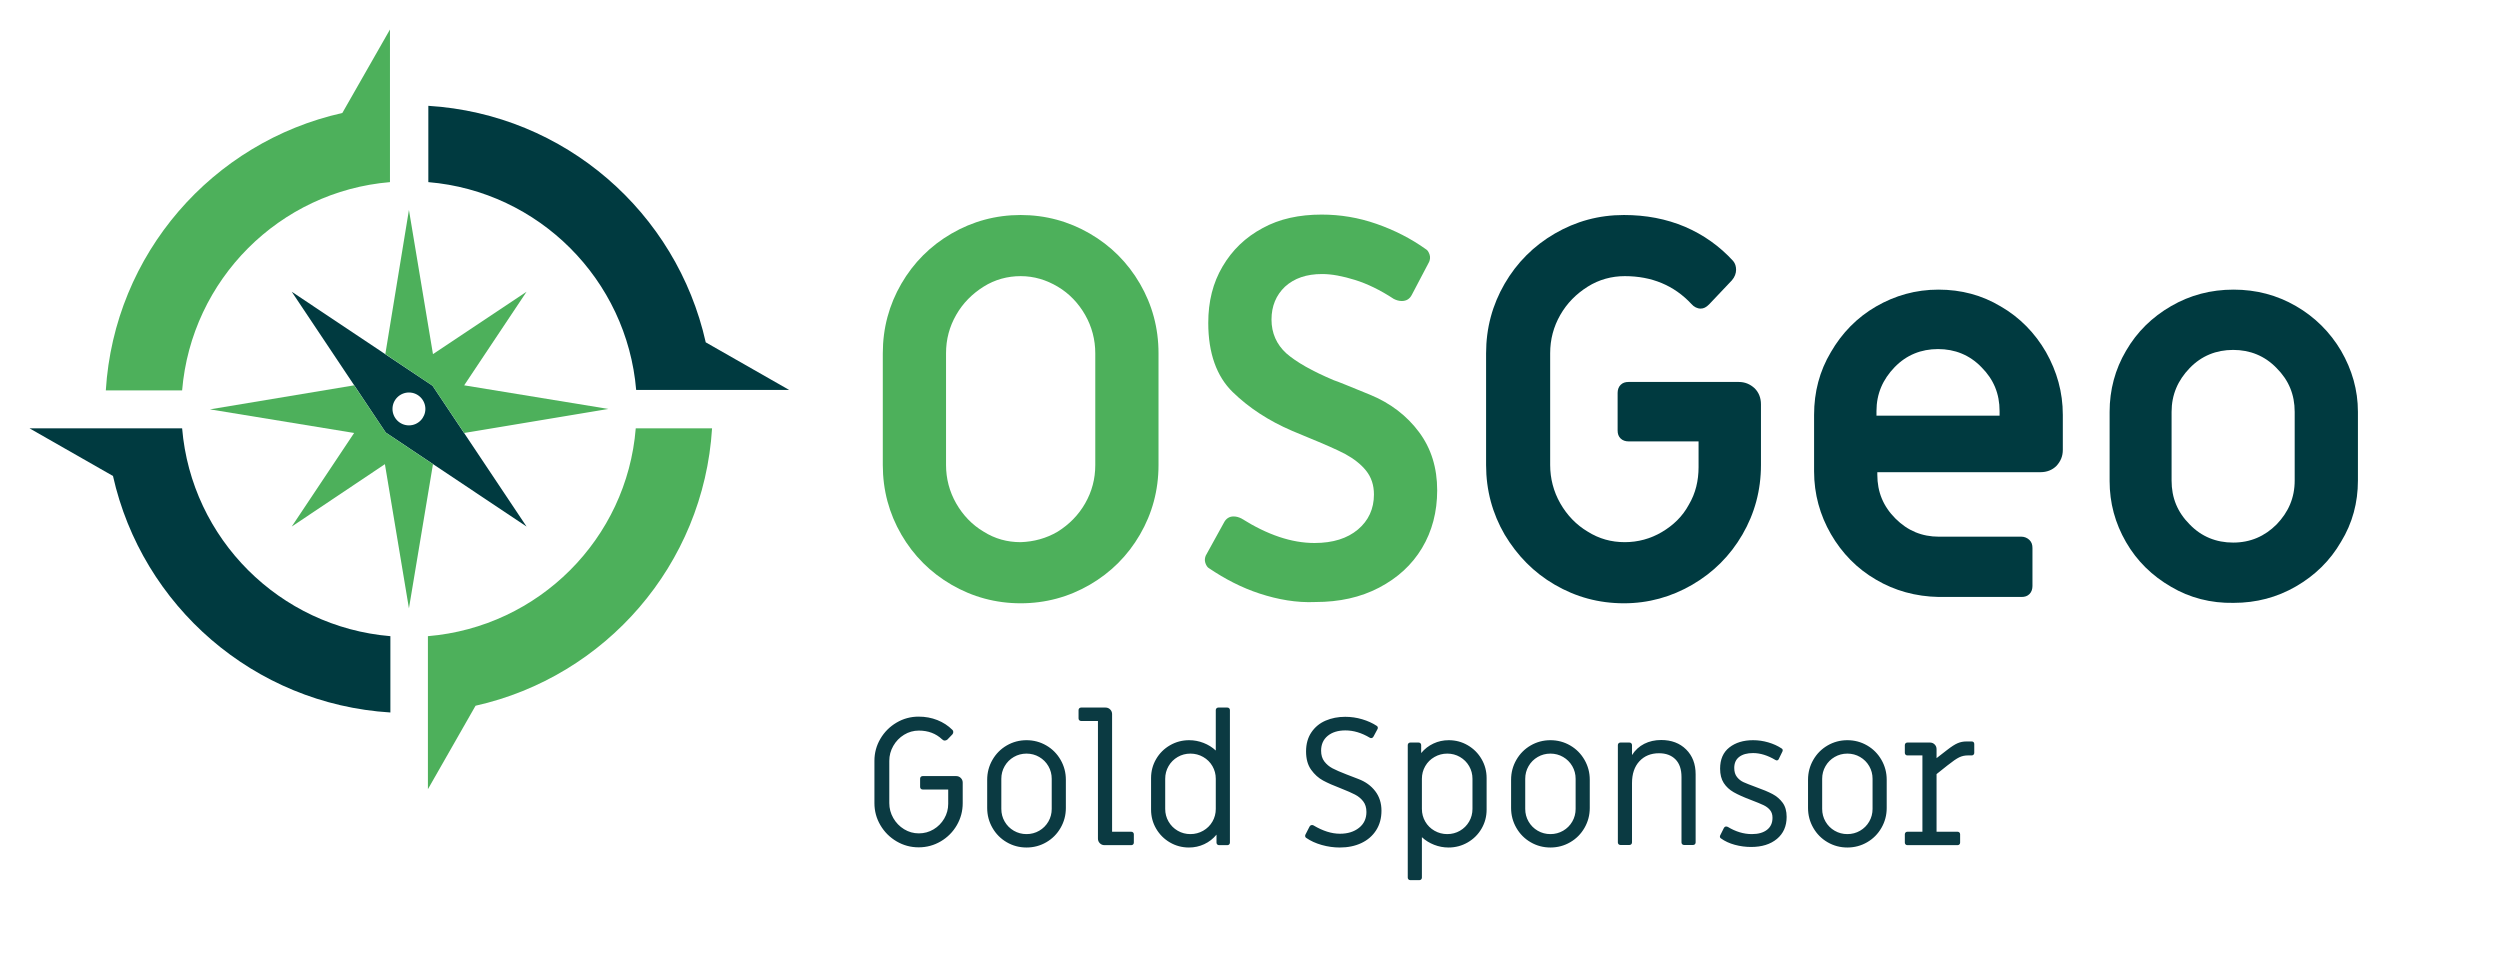 <?xml version="1.0" encoding="UTF-8"?>
<svg width="593px" height="228px" viewBox="0 0 593 228" version="1.1" xmlns="http://www.w3.org/2000/svg" xmlns:xlink="http://www.w3.org/1999/xlink">
    <!-- Generator: Sketch 46.2 (44496) - http://www.bohemiancoding.com/sketch -->
    <title>OSGeo_gold_sponsor</title>
    <desc>Created with Sketch.</desc>
    <defs></defs>
    <g id="Page-1" stroke="none" stroke-width="1" fill="none" fill-rule="evenodd">
        <g id="OSGeo_gold_sponsor">
            <path d="M212.66,199.568 C211.055,198.622 209.779,197.346 208.833,195.741 C207.887,194.136 207.414,192.387 207.414,190.495 L207.414,180.476 C207.414,178.584 207.887,176.835 208.833,175.23 C209.779,173.625 211.055,172.349 212.66,171.403 C214.266,170.457 216.014,169.984 217.906,169.984 C219.483,169.984 220.959,170.256 222.335,170.801 C223.711,171.346 224.901,172.12 225.904,173.123 C226.048,173.238 226.119,173.41 226.119,173.639 C226.119,173.84 226.048,174.026 225.904,174.198 C225.704,174.427 225.302,174.843 224.7,175.445 C224.5,175.588 224.299,175.66 224.098,175.66 C223.869,175.66 223.654,175.56 223.453,175.359 C221.991,173.983 220.157,173.295 217.949,173.295 C216.688,173.295 215.52,173.625 214.445,174.284 C213.37,174.943 212.517,175.825 211.886,176.929 C211.256,178.032 210.94,179.215 210.94,180.476 L210.94,190.495 C210.94,191.756 211.256,192.939 211.886,194.043 C212.517,195.146 213.37,196.028 214.445,196.687 C215.52,197.346 216.688,197.676 217.949,197.676 C219.211,197.676 220.372,197.361 221.432,196.73 C222.493,196.099 223.339,195.247 223.969,194.172 C224.6,193.097 224.915,191.928 224.915,190.667 L224.915,187.27 L218.852,187.27 C218.68,187.27 218.537,187.213 218.422,187.098 C218.308,186.983 218.25,186.84 218.25,186.668 L218.25,184.69 C218.25,184.518 218.308,184.375 218.422,184.26 C218.537,184.145 218.68,184.088 218.852,184.088 L226.807,184.088 C227.237,184.088 227.603,184.239 227.904,184.54 C228.205,184.841 228.355,185.206 228.355,185.636 L228.355,190.495 C228.355,192.387 227.889,194.136 226.958,195.741 C226.026,197.346 224.758,198.622 223.152,199.568 C221.547,200.514 219.798,200.987 217.906,200.987 C216.014,200.987 214.266,200.514 212.66,199.568 Z M238.804,199.783 C237.371,198.952 236.239,197.812 235.407,196.365 C234.576,194.917 234.16,193.347 234.16,191.656 L234.16,184.948 C234.16,183.257 234.576,181.687 235.407,180.24 C236.239,178.792 237.371,177.652 238.804,176.821 C240.238,175.99 241.8,175.574 243.491,175.574 C245.183,175.574 246.745,175.99 248.178,176.821 C249.612,177.652 250.744,178.792 251.575,180.24 C252.407,181.687 252.822,183.257 252.822,184.948 L252.822,191.656 C252.822,193.347 252.407,194.917 251.575,196.365 C250.744,197.812 249.612,198.952 248.178,199.783 C246.745,200.614 245.183,201.03 243.491,201.03 C241.8,201.03 240.238,200.614 238.804,199.783 Z M246.501,197.053 C247.419,196.522 248.142,195.798 248.673,194.881 C249.203,193.964 249.468,192.96 249.468,191.871 L249.468,184.733 C249.468,183.644 249.203,182.64 248.673,181.723 C248.142,180.806 247.419,180.082 246.501,179.552 C245.584,179.021 244.581,178.756 243.491,178.756 C242.402,178.756 241.399,179.021 240.481,179.552 C239.564,180.082 238.84,180.806 238.31,181.723 C237.779,182.64 237.514,183.644 237.514,184.733 L237.514,191.871 C237.514,192.96 237.779,193.964 238.31,194.881 C238.84,195.798 239.564,196.522 240.481,197.053 C241.399,197.583 242.402,197.848 243.491,197.848 C244.581,197.848 245.584,197.583 246.501,197.053 Z M260.885,200.02 C260.584,199.719 260.433,199.353 260.433,198.923 L260.433,171.016 L256.434,171.016 C256.262,171.016 256.119,170.959 256.004,170.844 C255.89,170.729 255.832,170.586 255.832,170.414 L255.832,168.436 C255.832,168.264 255.89,168.121 256.004,168.006 C256.119,167.891 256.262,167.834 256.434,167.834 L262.239,167.834 C262.669,167.834 263.035,167.985 263.336,168.286 C263.637,168.587 263.787,168.952 263.787,169.382 L263.787,197.289 L268.345,197.289 C268.517,197.289 268.661,197.346 268.775,197.461 C268.89,197.576 268.947,197.719 268.947,197.891 L268.947,199.869 C268.947,200.041 268.89,200.184 268.775,200.299 C268.661,200.414 268.517,200.471 268.345,200.471 L261.981,200.471 C261.551,200.471 261.186,200.321 260.885,200.02 Z M277.504,199.826 C276.128,199.023 275.039,197.934 274.236,196.558 C273.434,195.182 273.032,193.677 273.032,192.043 L273.032,184.561 C273.032,182.927 273.434,181.422 274.236,180.046 C275.039,178.67 276.135,177.581 277.526,176.778 C278.916,175.975 280.428,175.574 282.062,175.574 C283.238,175.574 284.377,175.789 285.481,176.219 C286.584,176.649 287.552,177.251 288.383,178.025 L288.383,168.436 C288.383,168.264 288.441,168.121 288.555,168.006 C288.67,167.891 288.813,167.834 288.985,167.834 L291.135,167.834 C291.307,167.834 291.451,167.891 291.565,168.006 C291.68,168.121 291.737,168.264 291.737,168.436 L291.737,199.869 C291.737,200.041 291.68,200.184 291.565,200.299 C291.451,200.414 291.307,200.471 291.135,200.471 L289.157,200.471 C288.985,200.471 288.842,200.414 288.727,200.299 C288.613,200.184 288.555,200.041 288.555,199.869 L288.555,197.977 C287.753,198.952 286.785,199.704 285.653,200.235 C284.52,200.765 283.309,201.03 282.019,201.03 C280.385,201.03 278.88,200.629 277.504,199.826 Z M285.395,197.053 C286.326,196.522 287.057,195.798 287.588,194.881 C288.118,193.964 288.383,192.96 288.383,191.871 L288.383,184.733 C288.383,183.644 288.118,182.64 287.588,181.723 C287.057,180.806 286.326,180.082 285.395,179.552 C284.463,179.021 283.453,178.756 282.363,178.756 C281.274,178.756 280.271,179.021 279.353,179.552 C278.436,180.082 277.712,180.806 277.182,181.723 C276.651,182.64 276.386,183.644 276.386,184.733 L276.386,191.871 C276.386,192.96 276.651,193.964 277.182,194.881 C277.712,195.798 278.436,196.522 279.353,197.053 C280.271,197.583 281.274,197.848 282.363,197.848 C283.453,197.848 284.463,197.583 285.395,197.053 Z M313.517,200.428 C312.098,200.027 310.872,199.468 309.84,198.751 C309.726,198.694 309.647,198.593 309.604,198.45 C309.561,198.307 309.568,198.163 309.625,198.02 L310.614,196.085 C310.758,195.827 310.958,195.698 311.216,195.698 C311.36,195.698 311.474,195.727 311.56,195.784 C313.768,197.103 315.86,197.762 317.838,197.762 C319.673,197.762 321.178,197.296 322.353,196.365 C323.529,195.433 324.116,194.179 324.116,192.602 C324.116,191.57 323.858,190.724 323.342,190.065 C322.826,189.406 322.181,188.875 321.407,188.474 C320.633,188.073 319.558,187.6 318.182,187.055 C316.376,186.367 314.929,185.729 313.839,185.142 C312.75,184.554 311.804,183.701 311.001,182.583 C310.199,181.465 309.797,180.017 309.797,178.24 C309.797,176.463 310.22,174.951 311.066,173.704 C311.911,172.457 313.037,171.532 314.441,170.93 C315.846,170.328 317.394,170.027 319.085,170.027 C320.461,170.027 321.801,170.221 323.106,170.608 C324.41,170.995 325.564,171.518 326.567,172.177 C326.682,172.234 326.761,172.342 326.804,172.5 C326.847,172.657 326.825,172.808 326.739,172.951 L325.793,174.714 C325.707,174.886 325.578,175.001 325.406,175.058 C325.234,175.115 325.062,175.087 324.89,174.972 C322.97,173.825 321.049,173.252 319.128,173.252 C317.38,173.252 315.982,173.682 314.936,174.542 C313.889,175.402 313.366,176.577 313.366,178.068 C313.366,179.1 313.624,179.953 314.14,180.627 C314.656,181.3 315.294,181.838 316.054,182.239 C316.813,182.64 317.896,183.113 319.3,183.658 C319.558,183.773 320.526,184.145 322.203,184.776 C323.88,185.407 325.213,186.367 326.202,187.657 C327.191,188.947 327.685,190.495 327.685,192.301 C327.685,194.078 327.262,195.626 326.417,196.945 C325.571,198.264 324.403,199.274 322.912,199.977 C321.422,200.679 319.716,201.03 317.795,201.03 C316.362,201.03 314.936,200.829 313.517,200.428 Z M334.092,208.598 C333.978,208.483 333.92,208.34 333.92,208.168 L333.92,176.735 C333.92,176.563 333.978,176.42 334.092,176.305 C334.207,176.19 334.35,176.133 334.522,176.133 L336.5,176.133 C336.672,176.133 336.816,176.19 336.93,176.305 C337.045,176.42 337.102,176.563 337.102,176.735 L337.102,178.627 C337.905,177.652 338.872,176.9 340.005,176.37 C341.137,175.839 342.348,175.574 343.638,175.574 C345.272,175.574 346.777,175.975 348.153,176.778 C349.529,177.581 350.619,178.67 351.421,180.046 C352.224,181.422 352.625,182.927 352.625,184.561 L352.625,192.043 C352.625,193.677 352.224,195.182 351.421,196.558 C350.619,197.934 349.522,199.023 348.132,199.826 C346.741,200.629 345.229,201.03 343.595,201.03 C342.42,201.03 341.28,200.815 340.177,200.385 C339.073,199.955 338.106,199.353 337.274,198.579 L337.274,208.168 C337.274,208.34 337.217,208.483 337.102,208.598 C336.988,208.713 336.844,208.77 336.672,208.77 L334.522,208.77 C334.35,208.77 334.207,208.713 334.092,208.598 Z M346.304,197.053 C347.222,196.522 347.945,195.798 348.476,194.881 C349.006,193.964 349.271,192.96 349.271,191.871 L349.271,184.733 C349.271,183.644 349.006,182.64 348.476,181.723 C347.945,180.806 347.222,180.082 346.304,179.552 C345.387,179.021 344.384,178.756 343.294,178.756 C342.205,178.756 341.194,179.021 340.263,179.552 C339.331,180.082 338.6,180.806 338.07,181.723 C337.539,182.64 337.274,183.644 337.274,184.733 L337.274,191.871 C337.274,192.96 337.539,193.964 338.07,194.881 C338.6,195.798 339.331,196.522 340.263,197.053 C341.194,197.583 342.205,197.848 343.294,197.848 C344.384,197.848 345.387,197.583 346.304,197.053 Z M363.074,199.783 C361.641,198.952 360.509,197.812 359.677,196.365 C358.846,194.917 358.43,193.347 358.43,191.656 L358.43,184.948 C358.43,183.257 358.846,181.687 359.677,180.24 C360.509,178.792 361.641,177.652 363.074,176.821 C364.508,175.99 366.07,175.574 367.761,175.574 C369.453,175.574 371.015,175.99 372.448,176.821 C373.882,177.652 375.014,178.792 375.845,180.24 C376.677,181.687 377.092,183.257 377.092,184.948 L377.092,191.656 C377.092,193.347 376.677,194.917 375.845,196.365 C375.014,197.812 373.882,198.952 372.448,199.783 C371.015,200.614 369.453,201.03 367.761,201.03 C366.07,201.03 364.508,200.614 363.074,199.783 Z M370.771,197.053 C371.689,196.522 372.412,195.798 372.943,194.881 C373.473,193.964 373.738,192.96 373.738,191.871 L373.738,184.733 C373.738,183.644 373.473,182.64 372.943,181.723 C372.412,180.806 371.689,180.082 370.771,179.552 C369.854,179.021 368.851,178.756 367.761,178.756 C366.672,178.756 365.669,179.021 364.751,179.552 C363.834,180.082 363.11,180.806 362.58,181.723 C362.049,182.64 361.784,183.644 361.784,184.733 L361.784,191.871 C361.784,192.96 362.049,193.964 362.58,194.881 C363.11,195.798 363.834,196.522 364.751,197.053 C365.669,197.583 366.672,197.848 367.761,197.848 C368.851,197.848 369.854,197.583 370.771,197.053 Z M383.929,200.256 C383.815,200.141 383.757,199.998 383.757,199.826 L383.757,176.735 C383.757,176.563 383.815,176.42 383.929,176.305 C384.044,176.19 384.187,176.133 384.359,176.133 L386.509,176.133 C386.681,176.133 386.825,176.19 386.939,176.305 C387.054,176.42 387.111,176.563 387.111,176.735 L387.111,179.1 C387.857,177.925 388.824,177.036 390.014,176.434 C391.203,175.832 392.544,175.531 394.034,175.531 C396.471,175.531 398.442,176.276 399.947,177.767 C401.452,179.258 402.204,181.221 402.204,183.658 L402.204,199.826 C402.204,199.998 402.147,200.141 402.032,200.256 C401.918,200.371 401.774,200.428 401.602,200.428 L399.452,200.428 C399.28,200.428 399.137,200.371 399.022,200.256 C398.908,200.141 398.85,199.998 398.85,199.826 L398.85,184.303 C398.85,182.468 398.37,181.071 397.41,180.111 C396.449,179.15 395.152,178.67 393.518,178.67 C391.598,178.67 390.05,179.301 388.874,180.562 C387.699,181.823 387.111,183.558 387.111,185.765 L387.111,199.826 C387.111,199.998 387.054,200.141 386.939,200.256 C386.825,200.371 386.681,200.428 386.509,200.428 L384.359,200.428 C384.187,200.428 384.044,200.371 383.929,200.256 Z M411.492,200.385 C410.231,200.041 409.142,199.539 408.224,198.88 C408.11,198.823 408.031,198.73 407.988,198.601 C407.945,198.472 407.952,198.335 408.009,198.192 L408.912,196.386 C409.056,196.157 409.242,196.042 409.471,196.042 C409.529,196.042 409.643,196.071 409.815,196.128 C411.707,197.275 413.614,197.848 415.534,197.848 C417.054,197.848 418.25,197.511 419.125,196.838 C419.999,196.164 420.436,195.211 420.436,193.978 C420.436,193.233 420.243,192.624 419.856,192.151 C419.469,191.678 418.96,191.291 418.329,190.99 C417.699,190.689 416.71,190.28 415.362,189.764 C413.614,189.105 412.238,188.488 411.234,187.915 C410.231,187.342 409.443,186.611 408.869,185.722 C408.296,184.833 408.009,183.701 408.009,182.325 C408.009,180.118 408.74,178.441 410.202,177.294 C411.664,176.147 413.542,175.574 415.835,175.574 C417.039,175.574 418.236,175.746 419.426,176.09 C420.615,176.434 421.683,176.921 422.629,177.552 C422.744,177.609 422.816,177.71 422.844,177.853 C422.873,177.996 422.859,178.125 422.801,178.24 L421.941,180.003 C421.884,180.175 421.776,180.29 421.619,180.347 C421.461,180.404 421.296,180.376 421.124,180.261 C419.29,179.172 417.527,178.627 415.835,178.627 C414.431,178.627 413.334,178.928 412.546,179.53 C411.757,180.132 411.363,181.006 411.363,182.153 C411.363,183.042 411.578,183.758 412.008,184.303 C412.438,184.848 412.954,185.256 413.556,185.529 C414.158,185.801 415.119,186.181 416.437,186.668 C418.129,187.27 419.462,187.829 420.436,188.345 C421.411,188.861 422.214,189.549 422.844,190.409 C423.475,191.269 423.79,192.387 423.79,193.763 C423.79,195.97 423.023,197.712 421.49,198.988 C419.956,200.263 417.914,200.901 415.362,200.901 C414.044,200.901 412.754,200.729 411.492,200.385 Z M433.508,199.783 C432.075,198.952 430.943,197.812 430.111,196.365 C429.28,194.917 428.864,193.347 428.864,191.656 L428.864,184.948 C428.864,183.257 429.28,181.687 430.111,180.24 C430.943,178.792 432.075,177.652 433.508,176.821 C434.942,175.99 436.504,175.574 438.195,175.574 C439.887,175.574 441.449,175.99 442.882,176.821 C444.316,177.652 445.448,178.792 446.279,180.24 C447.111,181.687 447.526,183.257 447.526,184.948 L447.526,191.656 C447.526,193.347 447.111,194.917 446.279,196.365 C445.448,197.812 444.316,198.952 442.882,199.783 C441.449,200.614 439.887,201.03 438.195,201.03 C436.504,201.03 434.942,200.614 433.508,199.783 Z M441.205,197.053 C442.123,196.522 442.846,195.798 443.377,194.881 C443.907,193.964 444.172,192.96 444.172,191.871 L444.172,184.733 C444.172,183.644 443.907,182.64 443.377,181.723 C442.846,180.806 442.123,180.082 441.205,179.552 C440.288,179.021 439.285,178.756 438.195,178.756 C437.106,178.756 436.103,179.021 435.185,179.552 C434.268,180.082 433.544,180.806 433.014,181.723 C432.483,182.64 432.218,183.644 432.218,184.733 L432.218,191.871 C432.218,192.96 432.483,193.964 433.014,194.881 C433.544,195.798 434.268,196.522 435.185,197.053 C436.103,197.583 437.106,197.848 438.195,197.848 C439.285,197.848 440.288,197.583 441.205,197.053 Z M451.998,200.299 C451.884,200.184 451.826,200.041 451.826,199.869 L451.826,197.891 C451.826,197.719 451.884,197.576 451.998,197.461 C452.113,197.346 452.256,197.289 452.428,197.289 L455.997,197.289 L455.997,179.186 L452.428,179.186 C452.256,179.186 452.113,179.129 451.998,179.014 C451.884,178.899 451.826,178.756 451.826,178.584 L451.826,176.735 C451.826,176.563 451.884,176.42 451.998,176.305 C452.113,176.19 452.256,176.133 452.428,176.133 L457.803,176.133 C458.233,176.133 458.599,176.284 458.9,176.585 C459.201,176.886 459.351,177.251 459.351,177.681 L459.351,179.831 L461.845,177.896 C462.877,177.093 463.716,176.556 464.361,176.284 C465.006,176.011 465.687,175.875 466.403,175.875 L467.693,175.875 C467.894,175.875 468.044,175.932 468.145,176.047 C468.245,176.162 468.295,176.305 468.295,176.477 L468.295,178.584 C468.295,178.756 468.238,178.899 468.123,179.014 C468.009,179.129 467.865,179.186 467.693,179.186 L466.747,179.186 C466.031,179.186 465.357,179.337 464.726,179.638 C464.096,179.939 463.15,180.591 461.888,181.594 L459.351,183.615 L459.351,197.289 L464.339,197.289 C464.511,197.289 464.655,197.346 464.769,197.461 C464.884,197.576 464.941,197.719 464.941,197.891 L464.941,199.869 C464.941,200.041 464.884,200.184 464.769,200.299 C464.655,200.414 464.511,200.471 464.339,200.471 L452.428,200.471 C452.256,200.471 452.113,200.414 451.998,200.299 Z" id="Sponsor" fill="#0B3A42"></path>
            <g id="osgeo" transform="translate(7, 7)" fill-rule="nonzero">
                <path d="M218.7,131.7 C213.7,128.8 209.7,124.8 206.8,119.8 C203.9,114.8 202.4,109.3 202.4,103.3 L202.4,76.8 C202.4,70.8 203.9,65.3 206.8,60.3 C209.7,55.3 213.7,51.3 218.7,48.4 C223.7,45.5 229.2,44 235.1,44 C241,44 246.5,45.5 251.5,48.4 C256.5,51.3 260.5,55.3 263.4,60.3 C266.3,65.3 267.8,70.8 267.8,76.8 L267.8,103.3 C267.8,109.3 266.3,114.8 263.4,119.8 C260.5,124.8 256.5,128.8 251.5,131.7 C246.5,134.6 241,136.1 235.1,136.1 C229.2,136.1 223.7,134.6 218.7,131.7 M243.9,119.1 C246.6,117.4 248.8,115.2 250.4,112.4 C252,109.6 252.8,106.6 252.8,103.3 L252.8,76.8 C252.8,73.6 252,70.5 250.4,67.7 C248.8,64.9 246.6,62.6 243.9,61 C241.2,59.4 238.3,58.5 235.1,58.5 C232,58.5 229,59.3 226.3,61 C223.6,62.7 221.4,64.9 219.8,67.7 C218.2,70.5 217.4,73.5 217.4,76.8 L217.4,103.3 C217.4,106.5 218.2,109.6 219.8,112.4 C221.4,115.2 223.6,117.5 226.3,119.1 C229,120.8 231.9,121.6 235.1,121.6 C238.2,121.5 241.2,120.7 243.9,119.1" id="Shape" fill="#4DB05B"></path>
                <path d="M291.8,133.8 C287.5,132.4 283.5,130.3 279.8,127.8 C279.4,127.6 279.1,127.1 278.9,126.5 C278.7,125.9 278.8,125.3 279,124.8 L283.3,117 C283.8,116 284.6,115.5 285.6,115.5 C286.3,115.5 286.9,115.7 287.5,116 C293.7,119.9 299.4,121.8 304.8,121.8 C309.2,121.8 312.6,120.7 315.1,118.6 C317.6,116.5 318.9,113.7 318.9,110.3 C318.9,108.1 318.3,106.2 317,104.6 C315.8,103.1 314.1,101.8 312.1,100.7 C310,99.6 307,98.3 303.1,96.7 L299.5,95.2 C293.9,92.8 289.2,89.7 285.4,86 C281.6,82.3 279.6,76.8 279.6,69.6 C279.6,64.5 280.7,60.1 283,56.2 C285.3,52.3 288.4,49.3 292.5,47.1 C296.5,44.9 301.2,43.9 306.5,43.9 C310.9,43.9 315.2,44.6 319.5,46.1 C323.8,47.6 327.7,49.6 331.2,52.1 C331.6,52.3 331.9,52.8 332.1,53.4 C332.3,54 332.2,54.6 332,55.1 L327.9,62.9 C327.4,63.9 326.6,64.4 325.5,64.4 C324.8,64.4 324.2,64.2 323.6,63.9 C320.4,61.8 317.3,60.3 314.4,59.4 C311.5,58.5 308.9,58 306.6,58 C302.9,58 300,59 297.8,61 C295.7,63 294.6,65.6 294.6,68.8 C294.6,72 295.8,74.7 298.1,76.8 C300.5,78.9 304.2,81 309.4,83.2 C310.1,83.4 313,84.6 317.9,86.6 C322.8,88.6 326.7,91.6 329.6,95.5 C332.5,99.4 333.9,104 333.9,109.3 C333.9,114.4 332.7,119 330.3,123 C327.9,127 324.5,130.1 320.1,132.4 C315.7,134.7 310.7,135.8 305,135.8 C300.5,136 296.1,135.2 291.8,133.8" id="Shape" fill="#4DB05B"></path>
                <path d="M361.8,131.7 C356.8,128.8 352.9,124.8 349.9,119.8 C347,114.8 345.5,109.3 345.5,103.3 L345.5,76.8 C345.5,70.8 347,65.3 349.9,60.3 C352.8,55.3 356.8,51.3 361.8,48.4 C366.8,45.5 372.2,44 378.2,44 C383.4,44 388.2,44.9 392.7,46.8 C397.1,48.7 400.9,51.4 404.1,54.9 C404.6,55.5 404.8,56.2 404.8,57 C404.8,57.8 404.5,58.7 403.8,59.5 L398.4,65.2 C397.7,65.9 397.1,66.2 396.4,66.2 C395.6,66.2 394.8,65.8 394.2,65.1 C390.1,60.7 384.8,58.5 378.4,58.5 C375.3,58.5 372.3,59.3 369.6,61 C366.9,62.7 364.7,64.9 363.1,67.7 C361.5,70.5 360.7,73.5 360.7,76.8 L360.7,103.3 C360.7,106.5 361.5,109.6 363.1,112.4 C364.7,115.2 366.9,117.5 369.6,119.1 C372.3,120.8 375.2,121.6 378.4,121.6 C381.5,121.6 384.5,120.8 387.2,119.2 C389.9,117.6 392.1,115.5 393.6,112.7 C395.2,110 395.9,107 395.9,103.8 L395.9,97.7 L379.3,97.7 C378.6,97.7 377.9,97.5 377.4,97 C376.9,96.5 376.7,95.9 376.7,95.1 L376.7,86.2 C376.7,85.5 376.9,84.8 377.4,84.3 C377.9,83.8 378.5,83.6 379.3,83.6 L405.4,83.6 C406.9,83.6 408.1,84.1 409.2,85.1 C410.2,86.1 410.7,87.4 410.7,88.9 L410.7,103.3 C410.7,109.3 409.2,114.8 406.3,119.8 C403.4,124.8 399.4,128.8 394.4,131.7 C389.4,134.6 384,136.1 378.2,136.1 C372.2,136.1 366.8,134.6 361.8,131.7" id="Shape" fill="#003A40"></path>
                <path d="M438,130.5 C433.5,127.9 429.9,124.2 427.3,119.7 C424.7,115.2 423.3,110.2 423.3,104.8 L423.3,91.4 C423.3,86 424.6,81 427.3,76.5 C429.9,72 433.5,68.3 438,65.7 C442.5,63.1 447.4,61.7 452.8,61.7 C458.2,61.7 463.1,63 467.6,65.7 C472.1,68.3 475.7,72 478.3,76.5 C480.9,81.1 482.3,86 482.3,91.4 L482.3,99.7 C482.3,101.2 481.8,102.4 480.8,103.5 C479.8,104.5 478.5,105 477,105 L438.3,105 L438.3,105.6 C438.3,109.7 439.7,113.1 442.6,116 C445.5,118.9 448.9,120.3 452.9,120.3 L472.5,120.3 C473.2,120.3 473.9,120.6 474.4,121.1 C474.9,121.6 475.1,122.2 475.1,123 L475.1,132 C475.1,132.7 474.9,133.4 474.4,133.9 C473.9,134.4 473.3,134.6 472.5,134.6 L452.9,134.6 C447.4,134.5 442.4,133.1 438,130.5 L438,130.5 Z M467.3,91.6 L467.3,90.5 C467.3,86.4 465.9,83 463,80.1 C460.2,77.2 456.7,75.8 452.7,75.8 C448.7,75.8 445.2,77.2 442.4,80.1 C439.6,83 438.1,86.4 438.1,90.5 L438.1,91.6 L467.3,91.6 Z" id="Shape" fill="#003A40"></path>
                <path d="M508,132.2 C503.5,129.6 499.9,126.1 497.3,121.6 C494.7,117.1 493.4,112.3 493.4,107.1 L493.4,90.7 C493.4,85.5 494.7,80.6 497.3,76.2 C499.9,71.7 503.5,68.2 508,65.6 C512.5,63 517.4,61.7 522.8,61.7 C528.2,61.7 533.1,63 537.6,65.6 C542.1,68.2 545.7,71.8 548.3,76.2 C550.9,80.7 552.3,85.5 552.3,90.7 L552.3,107 C552.3,112.2 551,117.1 548.3,121.5 C545.7,126 542.1,129.5 537.6,132.1 C533.1,134.7 528.2,136 522.8,136 C517.4,136.1 512.4,134.8 508,132.2 M533,117.4 C535.8,114.5 537.3,111.1 537.3,107 L537.3,90.7 C537.3,86.6 535.9,83.2 533,80.3 C530.2,77.4 526.7,76 522.7,76 C518.7,76 515.2,77.4 512.4,80.3 C509.6,83.2 508.1,86.6 508.1,90.7 L508.1,107 C508.1,111.1 509.5,114.5 512.4,117.4 C515.2,120.3 518.7,121.7 522.7,121.7 C526.8,121.7 530.2,120.2 533,117.4" id="Shape" fill="#003A40"></path>
                <path d="M85.5,36.2 L85.5,18.2 L85.5,0 L74.2,19.8 C43.4,26.7 20.1,53.2 18.1,85.6 L36.2,85.6 C38.4,59.3 59.3,38.4 85.5,36.2" id="Shape" fill="#4DB05B"></path>
                <path d="M36.2,94.6 L18.2,94.6 L0,94.6 L19.8,105.9 C26.7,136.7 53.2,160 85.6,162 L85.6,143.9 C59.3,141.7 38.4,120.8 36.2,94.6" id="Shape" fill="#003A40"></path>
                <path d="M143.9,85.5 L162,85.5 L180.2,85.5 L160.4,74.2 C153.5,43.4 127,20.1 94.6,18.1 L94.6,36.2 C120.8,38.4 141.7,59.3 143.9,85.5" id="Shape" fill="#003A40"></path>
                <path d="M94.5,143.9 L94.5,162 L94.5,180.2 L105.8,160.4 C136.6,153.5 159.9,127 161.9,94.6 L143.8,94.6 C141.7,120.8 120.8,141.7 94.5,143.9" id="Shape" fill="#4DB05B"></path>
                <path d="M95.6,84.5 L62.2,62.2 L84.5,95.6 L117.9,117.9 L95.6,84.5 Z M90,93.9 C87.8,93.9 86.1,92.1 86.1,90 C86.1,87.8 87.9,86.1 90,86.1 C92.2,86.1 93.9,87.9 93.9,90 C93.9,92.1 92.2,93.9 90,93.9 L90,93.9 Z" id="Shape" fill="#003A40"></path>
                <polygon id="Shape" fill="#4DB05B" points="84.5 95.6 77 84.4 42.8 90.1 77 95.7 62.2 117.9 84.3 103.1 90 137.3 95.7 103.1"></polygon>
                <polygon id="Shape" fill="#4DB05B" points="103.1 84.4 117.9 62.2 95.7 77 90 42.8 84.4 77 95.6 84.5 103.1 95.7 137.3 90"></polygon>
            </g>
        </g>
    </g>
</svg>